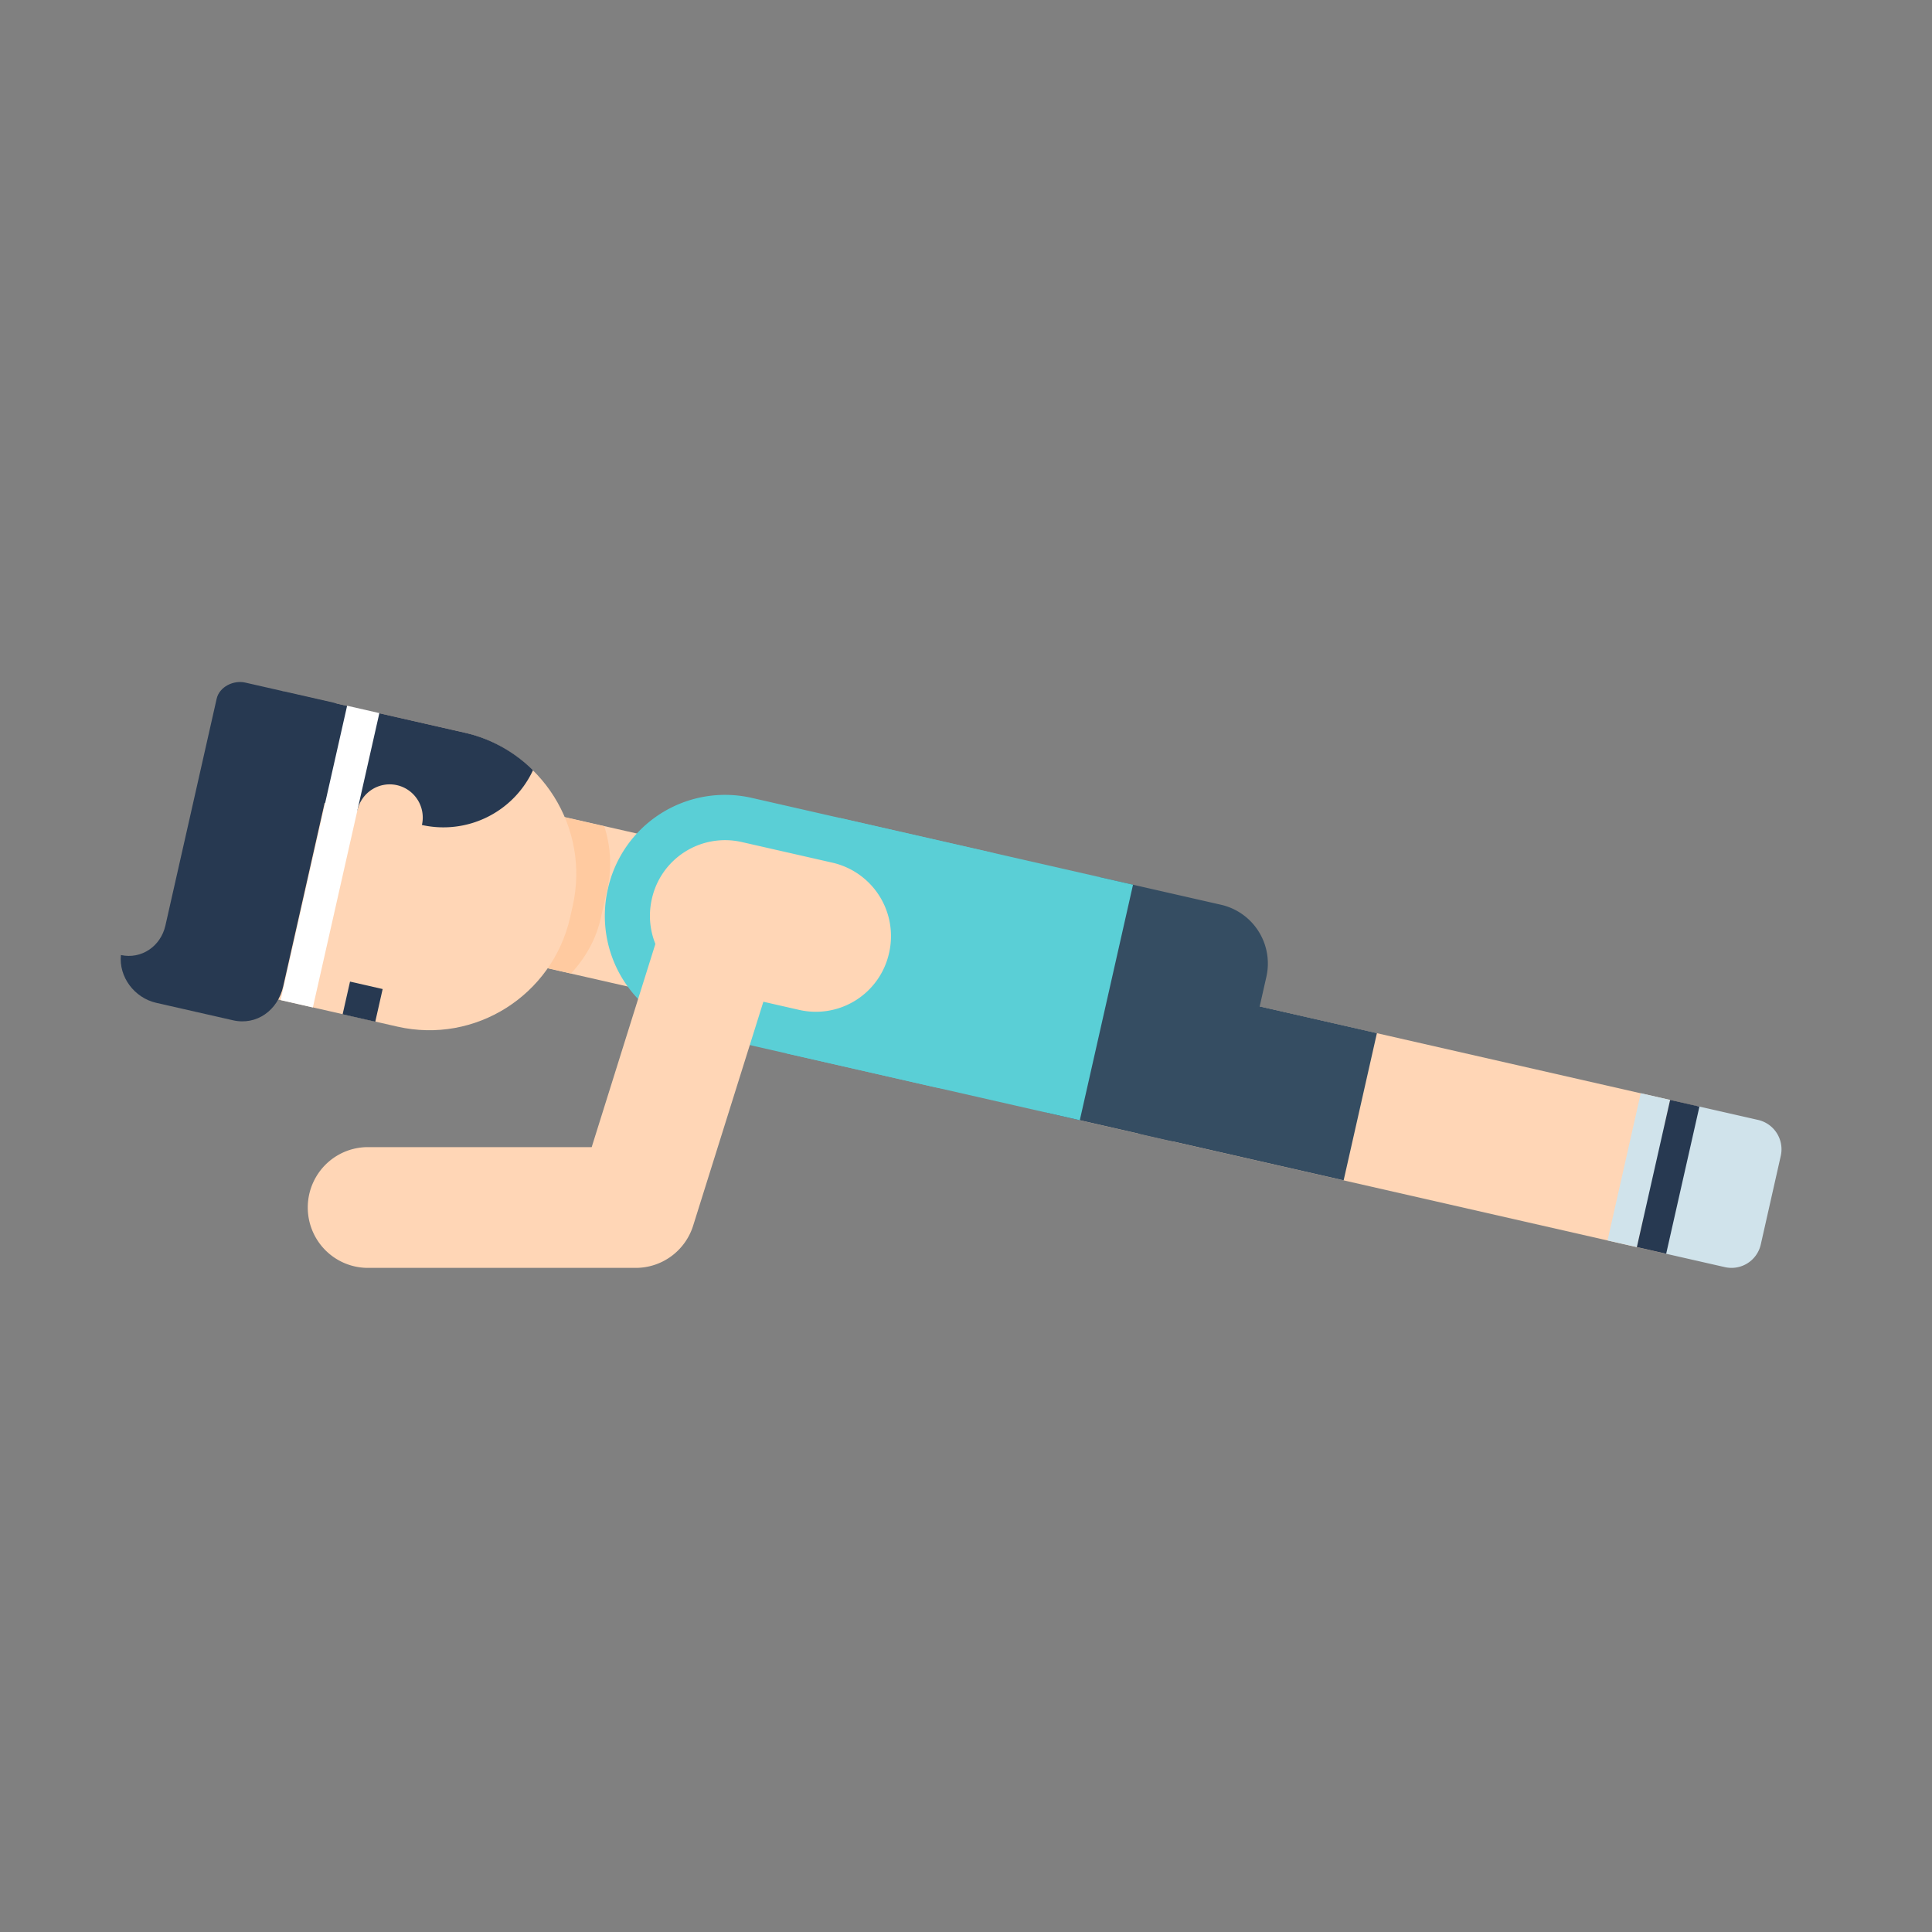 <svg xmlns="http://www.w3.org/2000/svg" width="64" height="64" id="gym"><rect width="100%" height="100%" fill="#808080" stroke="none"/><path fill="#ffd6b6" fill-rule="evenodd" style="line-height:normal;text-indent:0;text-align:start;text-decoration-line:none;text-decoration-style:solid;text-decoration-color:#000;text-transform:none;block-progression:tb;white-space:normal;isolation:auto;mix-blend-mode:normal;solid-color:#000;solid-opacity:1" d="m-295.307 2419.207-1.105 4.877 19.504 4.424 1.105-4.875-19.504-4.426z" color="#000" font-family="sans-serif" font-weight="400" overflow="visible" transform="matrix(.996 0 0 1 330.979 -2386.977)"></path><path fill="none" stroke="#ffd6b6" stroke-linecap="round" stroke-linejoin="round" stroke-width="5.01" d="m-308.317 2417.794-5.851-1.327" transform="matrix(.996 0 0 1 330.979 -2386.977)"></path><path fill="#354d62" d="m33.295 34.494.88-3.9a1.987 1.987 0 0 1 2.384-1.508l3.888.885a1.996 1.996 0 0 1 1.502 2.393l-.881 3.9a1.987 1.987 0 0 1-2.384 1.509l-3.887-.886a1.996 1.996 0 0 1-1.502-2.393z"></path><path fill="#5acfd6" d="M20.137 29.447a3.975 3.975 0 0 1 4.766-3.016l7.77 1.77a3.992 3.992 0 0 1 3.005 4.785 3.975 3.975 0 0 1-4.767 3.016l-7.77-1.77a3.992 3.992 0 0 1-3.004-4.785z"></path><path fill="#d0e3eb" d="m54.443 40.337.661-2.926a.994.994 0 0 1 1.192-.754l1.943.442a.998.998 0 0 1 .75 1.197l-.66 2.925a.994.994 0 0 1-1.192.754l-1.943-.442a.998.998 0 0 1-.75-1.196zm-1.191.754 1.101-4.877.972.222-1.102 4.876z"></path><path fill="#273951" d="m54.223 41.312 1.102-4.876.971.22-1.102 4.877z"></path><path fill="#5acfd6" d="m26.055 34.896 1.762-7.801 9.716 2.212-1.763 7.802z"></path><path fill="#ffd6b6" d="M21.593 29.779a2.484 2.484 0 0 1 2.98-1.885l3.001.683a2.495 2.495 0 0 1 1.878 2.991 2.484 2.484 0 0 1-2.98 1.886l-3.001-.684a2.495 2.495 0 0 1-1.878-2.991z"></path><path fill="#ffd6b6" fill-rule="evenodd" style="line-height:normal;text-indent:0;text-align:start;text-decoration-line:none;text-decoration-style:solid;text-decoration-color:#000;text-transform:none;block-progression:tb;white-space:normal;isolation:auto;mix-blend-mode:normal;solid-color:#000;solid-opacity:1" d="M-308.445 2416.283a2 2 0 0 0-1.897 1.426l-2.287 7.268h-7.443a2 2 0 1 0 0 4h8.91a2 2 0 0 0 1.908-1.4l2.729-8.667a2 2 0 0 0-1.92-2.627z" color="#000" font-family="sans-serif" font-weight="400" overflow="visible" transform="matrix(.996 0 0 1 330.979 -2386.977)"></path><path fill="#ffcaa0" fill-rule="evenodd" d="M-315.95 2418.492a2.5 2.5 0 0 0 .778.31l1.855.422c.468-.5.827-1.114.989-1.827l.221-.975a3.946 3.946 0 0 0-.104-2.074l-1.855-.421a2.5 2.5 0 0 0-.835-.055 1.966 1.966 0 0 1 .844 2.108l-.222.975a1.966 1.966 0 0 1-1.67 1.538z" color="#000" font-family="sans-serif" font-weight="400" overflow="visible" style="line-height:normal;text-indent:0;text-align:start;text-decoration-line:none;text-decoration-style:solid;text-decoration-color:#000;text-transform:none;white-space:normal;isolation:auto;mix-blend-mode:normal;solid-color:#000;solid-opacity:1" transform="matrix(.996 0 0 1 330.979 -2386.977)"></path><path fill="#ffd6b6" d="m9.345 22.895 6.02 1.37c2.576.587 4.19 3.16 3.606 5.747l-.084.375c-.585 2.586-3.147 4.208-5.724 3.621l-6.02-1.37" class="st3"></path><path fill="#273951" d="m5.763 29.405-.283 1.252c-.155.687-.79 1.128-1.475.98-.072.725.444 1.417 1.17 1.583l2.542.578c.787.18 1.487-.334 1.665-1.124l.566-2.503.363-1.61 1.05-4.649c.067-.296-.04-.573-.333-.64l-2.902-.66c-.392-.09-.86.14-.949.535l-.848 3.755z" class="st6"></path><path fill="#273951" d="M8.893 25.388a3.258 3.258 0 0 0 1.863 1.207l3.205.73a3.273 3.273 0 0 0 3.695-1.81 4.686 4.686 0 0 0-2.245-1.24l-5.96-1.357z"></path><path fill="#ffd6b6" d="M13.151 26.01a1.096 1.1 0 0 1 .826 1.317 1.096 1.1 0 0 1-1.31.83 1.096 1.1 0 0 1-.827-1.317 1.096 1.1 0 0 1 1.311-.83z"></path><path fill="none" stroke="#273951" stroke-width="1.113" d="m-320.37 2420.7.246-1.083" transform="matrix(.996 0 0 1 330.979 -2386.977)"></path><path fill="#fff" d="m9.296 33.13 2.203-9.752 1.068.244-2.203 9.752z"></path><path fill="#354d62" d="m37.71 37.551 1.102-4.876 6.8 1.549L44.51 39.1z"></path></svg>